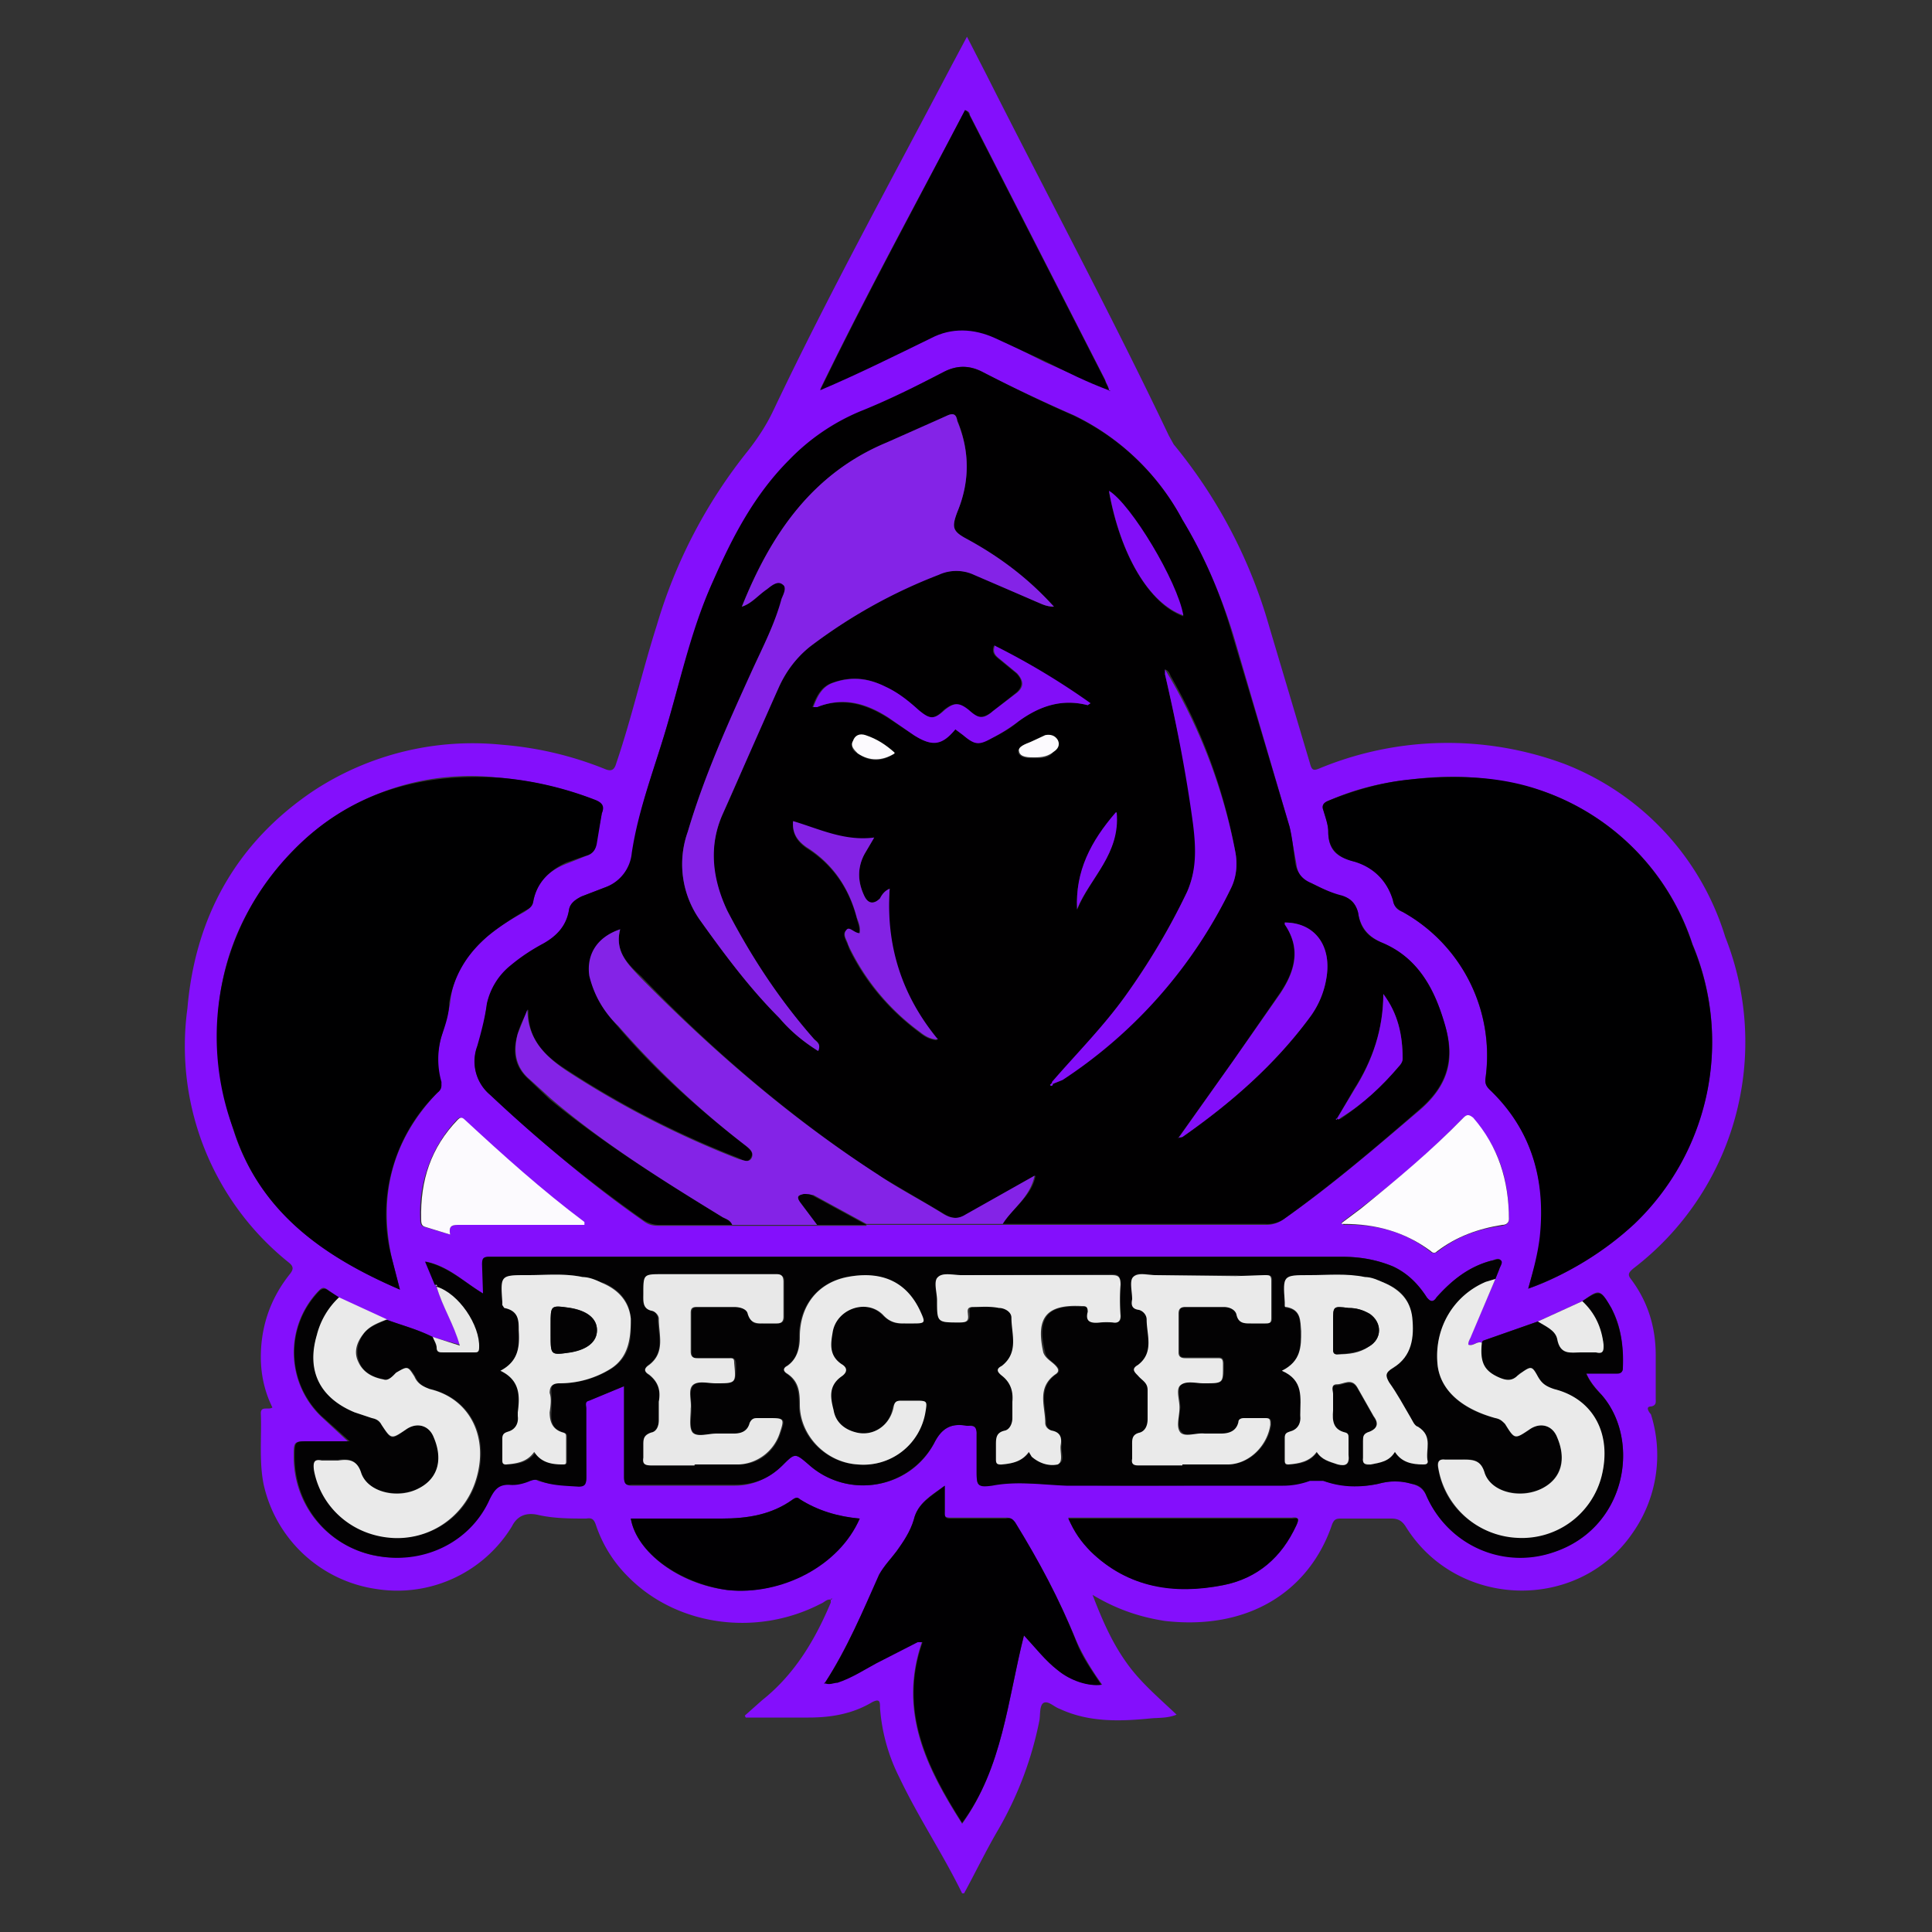 <svg version="1.1" id="Layer_1" xmlns="http://www.w3.org/2000/svg" x="0" y="0" viewBox="0 0 200 200" xml:space="preserve"><rect x="0" y="0" width="200" height="200" fill="#333333" stroke="none"/><style>.nola_st0{fill:#840ffc}.nola_st1{fill:#010001}.nola_st2{fill:#030203}.nola_st3{fill:#000001}.nola_st4{fill:#8423e7}.nola_st5{fill:#010002}.nola_st6{fill:#eaeaea}.nola_st8{fill:#fcfafe}.nola_st9{fill:#e8e8e8}.nola_st11{fill:#820ef9}.nola_st12{fill:#820ef8}</style><path class="nola_st0" d="M86 165.6c-.4-.1-.7.3-1 .4-6.7 3.5-15 2.3-20-2.8a13.6 13.6 0 01-3.3-5.3c-.2-.6-.4-.8-1-.7-1.7 0-3.4 0-5.1-.4-1-.2-2 0-2.6 1.2a13.9 13.9 0 01-14 6.5 14 14 0 01-11.7-10.8c-.5-2.4-.2-5-.3-7.4 0-.8.8-.3 1.2-.6-.8-1.6-1.2-3.4-1.2-5.2 0-3.2 1-6.1 3-8.6.4-.5.4-.8-.1-1.2a28.7 28.7 0 01-10.5-26.3c.8-9.4 5-17.1 13-22.5A30 30 0 0152 77.1a36 36 0 0110.6 2.5c.7.3 1 .1 1.2-.6 1.6-4.7 2.7-9.6 4.2-14.3a52.5 52.5 0 019.4-18c1.1-1.4 2-2.8 2.7-4.3 5.7-12 12.2-23.8 18.4-35.6l1.6-3 2 3.9c6.3 12.5 12.9 24.8 18.9 37.4l.5.9a52 52 0 019.9 18.9l4.2 14.1c.2.8.4.8 1.1.5a34.7 34.7 0 0125.3-.4A28 28 0 01178.6 97a29.5 29.5 0 01-9.5 34.3c-.6.5-.6.7-.2 1.2 1.7 2.3 2.5 4.9 2.5 7.8v4.5c0 .3.1.7-.5.8-.6 0-.2.6 0 .8a14 14 0 01-1.9 12.3c-5.6 8.2-18.2 7.9-23.5-.7-.4-.6-.8-.8-1.5-.8h-5.2c-.5 0-.7.1-.9.6-2.3 6.8-8.5 11-17.3 10-2.6-.4-5-1.2-7.5-2.7 1 2.6 2 4.9 3.5 7 1.4 2 3.3 3.6 5.2 5.4-1 .4-1.9.3-2.8.4-3.1.3-6.3.4-9.3-1-.6-.2-1.2-.9-1.7-.6-.4.3-.3 1.2-.4 1.8-.8 4-2.2 7.7-4.2 11.2-1.3 2.2-2.4 4.5-3.6 6.7h-.2c-2-4.1-4.5-7.8-6.5-12a19 19 0 01-2-7.2c0-.6 0-1-.8-.6-2 1.2-4.2 1.6-6.6 1.6h-6.5l-.1-.2 1.8-1.6c3.4-2.7 5.5-6.3 7.1-10.1v-.3l.2-.1H86v.1zm-40.8-32.4c.6 2 1.8 3.9 2.4 6l-2.9-.8c-1.5-.8-3.1-1.2-4.8-1.8l-4.9-2.3-1.1-.8c-.4-.3-.6-.2-.9.1a9.2 9.2 0 00.2 13l2.8 2.6h-4c-1.6 0-1.6 0-1.6 1.6 0 5 3.4 9.1 8.2 10.2 5 1 10-1.3 12-5.9.4-.9.8-1.5 2-1.4.7 0 1.5-.1 2.1-.4.4-.1.7-.2 1 0 1.3.4 2.7.4 4 .5.8 0 1-.2 1-.9l-.1-7.1c0-.3-.2-.7.3-.8l3.7-1.5v9.4c0 .6.2.9.8.9h10.7c1.9 0 3.5-.8 4.9-2.1 1.3-1.3 1.3-1.3 2.7-.1 4 3.6 10.5 2.6 13-2.2.8-1.6 1.8-2.1 3.4-1.8h.2c.6 0 .9.2.8.9v3.8c0 1.5 0 1.6 1.6 1.4 2.6-.4 5.1 0 7.7 0 7.5.2 15 0 22.4 0a8 8 0 002.7-.4 2 2 0 011.5 0c1.9.6 3.8.7 5.7.3 1.2-.3 2.2-.4 3.4 0 .7.2 1.1.4 1.5 1.1 2.2 5.1 7.8 7.7 13.1 6 7.7-2.5 9.2-11.6 5.1-16.3-.6-.7-1.2-1.3-1.6-2.3h3.2c.3 0 .6 0 .6-.5 0-2.2-.1-4.2-1.2-6.2-1.2-2-1.2-2-3-.7l-4.6 2.1-5.7 2-.1.2c-.5-.2-1 .4-1.4.2 0-.4.2-.7.3-1l2.5-5.8.4-1c0-.3.4-.7.1-1-.2-.2-.6 0-.9.1-2.3.6-4.1 2-5.6 3.8-.5.5-.7.5-1.1 0-.9-1.4-2-2.5-3.5-3.2-1.7-.7-3.4-1-5.3-1H50.7c-.6 0-.7.2-.7.7v3.1c-2-1.2-3.5-2.8-5.9-3.3l1 2.4.1.2zm69.6-92.8v.1h0c0-.5-.3-.8-.4-1.2l-14-27.4c0-.2-.1-.4-.5-.5-5 9.5-10.2 19-15 28.9 4-1.7 7.8-3.5 11.5-5.4 2.2-1 4.4-1 6.6 0l5.2 2.6 6.6 2.9zM85.4 174.2c.5.2 1 0 1.4-.2 1.5-.4 2.7-1.2 4-1.9l4.3-2.3h.4c-2.6 7.3.4 13.2 4.1 19 4.2-5.9 4.7-12.8 6.4-19.5 1.2 1.2 2.2 2.6 3.5 3.6 1.3 1 3.3 1.7 4.6 1.5-1-1.4-2-3-2.7-4.6a74.5 74.5 0 00-6.4-12.2c-.2-.4-.4-.5-.9-.5h-5.7c-.5 0-.7-.1-.6-.6v-2.7c-1.4 1-2.8 1.8-3.2 3.5-.3 1.2-1 2.3-1.8 3.3-.6.8-1.3 1.5-1.7 2.4-1.8 3.8-3.4 7.6-5.7 11.2h-.1zm4.3-47.4h41.4a3 3 0 001.8-.6c5-3.5 9.5-7.4 14.1-11.3 3-2.6 3.7-5.4 2.5-9-1-3.7-2.8-6.7-6.4-8.3-1.4-.6-2.2-1.5-2.5-3-.2-1-.7-1.6-1.6-1.8-1.2-.3-2.2-.9-3.3-1.4-.9-.3-1.4-1-1.5-2l-.7-3.8-5.8-19.8c-1.3-4.2-3-8.2-5.3-12A25 25 0 00111.2 43c-3.2-1.4-6.4-2.9-9.5-4.5a4.1 4.1 0 00-4 0c-2.9 1.5-5.7 3-8.7 4.2a22 22 0 00-7.3 5c-3.5 3.6-5.8 8-7.9 12.5-2 4.6-3.2 9.6-4.6 14.4-1.3 4.6-3.1 9-3.7 13.8a4.2 4.2 0 01-2.7 3.4l-2.6 1c-.6.3-1.2.7-1.3 1.4-.2 1.7-1.3 2.8-2.7 3.5A19 19 0 0053 100a6.8 6.8 0 00-2.6 4c-.2 1.5-.5 3-1 4.4a4.5 4.5 0 001.4 5c5 4.6 10.2 9.1 15.8 13 .5.4 1 .5 1.6.5h21.5zm68.5 6.6c3.4-1.1 8.4-4.1 11-6.8a26 26 0 006-28.9A25 25 0 00160 82a30.8 30.8 0 00-14-1.3c-3 .3-5.8 1-8.5 2.2-.5.2-.7.5-.5 1 .2.7.5 1.4.5 2.2 0 2 1 2.7 2.8 3.1 2 .6 3.3 2 3.9 4 .1.6.4 1 1 1.2a17 17 0 018.6 17c-.1.7 0 1 .5 1.4 4.3 4.2 5.7 9.4 5.2 15.2-.2 1.8-.8 3.6-1.3 5.4zm-116.8.1l-.8-3.1c-1.5-6.6 0-12.4 4.7-17.3.4-.4.5-.6.3-1.1a8.6 8.6 0 01.1-4.7c.3-1.2.7-2.3.9-3.5.3-2.9 1.7-5 3.9-6.9 1.2-1 2.5-1.8 3.8-2.5.4-.3.8-.5.9-1 .3-2 1.6-3.3 3.5-4l2-.8c.7-.2 1-.7 1-1.4l.6-3c.2-.7 0-1.1-.7-1.4-3.2-1.2-6.5-2-10-2.3a25.6 25.6 0 00-21.3 7.6c-7.9 8.3-9.5 18.2-6.1 29 2.7 8.3 9.3 13 17.2 16.4zM89 157.2c-2.3-.2-4.3-.8-6.2-2-.2-.2-.4-.2-.7 0-2.2 1.6-4.7 2-7.4 2h-9.4c.6 3.5 5 6.8 10 7.4 5.5.6 11.5-2.6 13.7-7.4zm21.6 0c.6 1.3 1.4 2.4 2.3 3.4 3.9 3.8 8.7 4.4 13.7 3.5 3.6-.7 6-3 7.6-6.2.3-.6.3-.9-.5-.8H110.6zm28.3-30.6l.2.2c3.3-.1 6.4.7 9 2.8.3.2.5.1.7 0 2-1.6 4.3-2.4 6.7-2.7.4-.1.7-.2.7-.7 0-4-1-7.5-3.8-10.4-.3-.4-.5-.5-1 0-3.2 3.3-6.8 6.4-10.6 9.3l-2 1.5zm-78.5.2v-.2c-4.3-3.4-8.4-7-12.4-10.7-.3-.3-.5-.2-.7 0a14 14 0 00-3.8 10.3c0 .3 0 .7.4.8l2.7.8c-.2-1 .3-1 1-1h12.9z"/><path class="nola_st1" d="M75.8 126.8h-7.6c-.6 0-1.1-.2-1.6-.5a142 142 0 01-15.9-13 4.5 4.5 0 01-1.3-5c.4-1.4.8-2.9 1-4.4a7 7 0 012.5-4 19 19 0 013.3-2.2c1.4-.8 2.4-1.8 2.7-3.5.1-.7.7-1.1 1.3-1.4l2.6-1a4.2 4.2 0 002.6-3.5c.7-4.7 2.5-9.1 3.8-13.7 1.4-4.9 2.5-9.8 4.6-14.4 2-4.6 4.3-9 7.9-12.6a22 22 0 017.3-5c3-1.2 5.8-2.6 8.7-4.1 1.4-.7 2.6-.7 4 0 3.1 1.6 6.2 3.1 9.4 4.5a25 25 0 0111.3 10.8c2.3 3.8 4 7.8 5.2 12l5.9 19.8c.3 1.2.4 2.5.6 3.8.2 1 .7 1.6 1.6 2 1 .5 2 1 3.2 1.3 1 .3 1.5 1 1.7 1.8.2 1.6 1 2.5 2.5 3.1 3.6 1.5 5.3 4.6 6.4 8.2 1.1 3.6.5 6.4-2.5 9-4.6 4-9.2 7.9-14.1 11.4a3 3 0 01-1.9.5h-27.2c1-1.7 3-2.8 3.4-5l-7 4c-.9.5-1.6.5-2.4 0l-6.8-4c-9-5.9-17.2-12.9-24.6-20.6-1.4-1.3-2.8-2.6-2.2-4.9-2.3.8-3.4 2.6-3.1 4.7.3 2.2 1.5 3.8 2.8 5.3 4 4.7 8.5 8.7 13.3 12.4.4.4.9.7.5 1.3-.3.5-.8.2-1.2 0a96.6 96.6 0 01-17.6-9c-2.4-1.5-4.3-3.2-4.2-6.4-.5.9-.9 1.7-1.1 2.5-.6 1.9-.3 3.5 1.2 4.8l2.1 2c5.6 4.6 11.7 8.4 17.9 12.2.3.2.8.3 1 .8zm62.6-11c.1.2.3 0 .4 0a29 29 0 006-5.4c.2-.2.4-.5.4-.8 0-2.5-.5-4.7-2-6.7 0 3.6-1.1 6.8-3 9.8l-1.8 3.1-.1.1h.1v-.1zm-29.4-3.6l1-.5a49.7 49.7 0 0017.5-19.9 6 6 0 00.4-3.5 57 57 0 00-6.7-18.3c-.1-.2-.2-.6-.6-.7v.5c1.2 5.2 2.3 10.3 3 15.5a12 12 0 01-.7 7c-1.8 3.8-4 7.4-6.4 10.8-2.3 3.2-5 6-7.6 9l-.2.3c.1 0 .2 0 .3-.2zm-24.3-3.4c.3-.7-.1-1-.4-1.2-3.6-4-6.5-8.5-9-13.3-1.6-3.2-2-6.6-.5-10 2-4.3 3.7-8.8 5.8-13.1.8-1.7 1.8-3.2 3.3-4.3 4.1-3.1 8.5-5.6 13.3-7.5 1.2-.4 2.4-.4 3.6 0l6.5 2.9c.5.2 1 .5 1.8.5a34 34 0 00-9-7c-1.5-.8-1.6-1.2-1-2.8 1.3-3.2 1.3-6.3 0-9.5-.1-.5-.3-.8-1-.5-2 1-4.1 2-6.2 2.8-7.8 3.2-12.1 9.5-15.1 17 1-.4 1.7-1.3 2.6-1.9.5-.3 1-.8 1.6-.5.5.4.1 1.1 0 1.6-.8 2.6-2 5-3 7.3-2.6 5.5-5 11-6.8 16.8a10 10 0 001.3 9.2c2.5 3.5 5.1 7 8.1 10 1.2 1.4 2.5 2.5 4.1 3.5zm18.2-42c-.3.8.1 1.1.6 1.5l1.7 1.4c.7.7.7 1.4 0 2l-2.5 2c-1 .7-1.6.7-2.5-.1-1-.9-1.5-.9-2.5-.1-1 1-1.5 1-2.7 0-1-1-2.1-1.8-3.4-2.4-1.8-1-3.6-1.1-5.5-.4-1.1.4-1.6 1.4-2 2.5h.4c2.7-1 5-.4 7.4 1.1l2.7 1.8c1.9 1.2 2.9 1 4.3-.6l.8.6c1.2 1 1.6 1 3 .3 1-.5 1.9-1 2.7-1.7 2.1-1.6 4.5-2.4 7.2-1.7l.2-.2a75 75 0 00-10-6zm19 51l.5-.1c5-3.5 9.6-7.5 13.2-12.4a9.4 9.4 0 001.7-4c.6-3.4-1.2-5.8-4.3-5.8v.2c1.7 2.5 1 4.9-.5 7.1l-4.9 7.1-5.7 8zM90.5 86.8c-3.1.4-5.7-.9-8.4-1.7-.1 1.2.4 2 1.4 2.7 2.7 1.7 4.4 4.2 5.2 7.3.1.5.4 1 .2 1.6-.5 0-1-.8-1.4-.3-.3.4.1 1 .3 1.5l.1.3c1.7 3.5 4.2 6.4 7.3 8.7.5.4 1 .7 1.8.8A21.3 21.3 0 0192.1 92c-.5.2-.8.6-1 1-.6.6-1.2.6-1.6-.2-.7-1.5-.8-3 0-4.4l1-1.7zm24.3-35.9c1.2 6.7 4.3 11.7 7.7 12.9a30.3 30.3 0 00-7.7-12.9zm.8 33.3c-2.7 3-4.3 6.1-4.1 10 1.3-3.3 4.5-5.8 4-10zm-23-6.2c-.9-.8-1.8-1.5-3-1.8-.6-.1-1 0-1.3.6-.3.5 0 1 .5 1.2 1.2.9 2.5.9 3.8 0zm14.4.5c.9 0 1.5 0 2-.6.4-.3.8-.6.4-1.2a1 1 0 00-1.2-.5l-1.5.6c-.5.3-1.4.6-1.3 1.1.2.6 1.1.6 1.6.6z"/><path class="nola_st2" d="M40 136.6c1.6.6 3.2 1 4.8 1.8l.4 1c0 .6.3.6.7.6H49c.3 0 .5 0 .5-.5.1-2.3-2.1-5.6-4.4-6.3.1-.2 0-.2-.1-.2l-1-2.4c2.4.5 4 2.1 6 3.3l-.1-3c0-.6.1-.8.7-.8H138.9c1.9 0 3.6.3 5.3 1 1.5.7 2.6 1.8 3.5 3.2.4.5.7.5 1 0 1.6-1.8 3.4-3.2 5.7-3.8.3 0 .7-.3 1 0 .2.2-.1.6-.2.9l-.4 1-1 .3a8.4 8.4 0 00-5 8.4c.2 2.7 2.4 4.8 6 5.7.4 0 .7.3 1 .6 1 1.7 1 1.6 2.5.6 1.1-.8 2.4-.5 2.9.8.9 2.1.5 4.2-1.6 5.3-2.2 1-5.2.4-6-1.6-.4-1.4-1.2-1.5-2.3-1.4h-1.7c-.8 0-.9.3-.7 1 .6 3.9 4 6.9 8.2 7 4 .2 7.7-2.4 8.7-6.3 1-4.4-.9-8-5-9-.8-.2-1.2-.6-1.6-1.3-.6-1.1-.6-1.1-1.7-.4-.2 0-.3.2-.4.3-.6.6-1.2.5-2 .2-1.5-.7-2-1.6-1.7-3.6l.1-.2 5.7-2c.8.5 1.8.9 2 1.8.3 1.7 1.4 1.4 2.4 1.4h1.6c.8.1.9-.2.8-.8-.3-1.8-1-3.3-2.2-4.5 1.8-1.2 1.9-1.2 3 .7 1 2 1.3 4 1.2 6.2 0 .5-.3.6-.6.6h-3.2c.4.9 1 1.6 1.6 2.2 4.1 4.7 2.6 13.8-5 16.3-5.3 1.8-11-.8-13.2-6-.3-.7-.8-1-1.5-1.1a6.2 6.2 0 00-3.4 0c-1.9.4-3.8.4-5.7-.3h-1.4a8 8 0 01-2.8.5h-22.4c-2.6-.1-5.1-.5-7.7 0-1.5.2-1.6 0-1.6-1.5v-3.8c0-.7-.2-1-.8-.9h-.2c-1.6-.3-2.6.2-3.4 1.8a8.4 8.4 0 01-13 2.2c-1.4-1.2-1.4-1.2-2.7.1-1.4 1.4-3 2-4.9 2H65.4c-.6.1-.8-.1-.8-.8v-8.4-1L61 145c-.5.1-.3.5-.3.8v7.1c0 .7-.1 1-.8 1-1.4-.1-2.8-.1-4-.6-.4-.2-.7-.1-1 0-.7.3-1.5.5-2.2.4-1.1 0-1.5.5-2 1.5-2 4.5-7 6.9-12 5.8-4.8-1-8.2-5.2-8.2-10.2 0-1.6 0-1.6 1.5-1.6h4.2l-2.9-2.6a9.1 9.1 0 01-.2-13c.3-.2.5-.3.9 0l1.1.7a8.1 8.1 0 00-2.3 3.9c-1 3.7.3 6.5 3.9 8l1.8.6c.5.1.7.3 1 .7 1 1.6 1 1.6 2.5.5 1.1-.8 2.4-.5 3 .8.8 2.1.5 4.2-1.7 5.3-2.2 1-5.2.4-6-1.6-.4-1.4-1.1-1.5-2.3-1.4h-1.6c-.8 0-1 .3-.8 1 .6 3.9 3.9 6.8 8 7 3.9.4 7.5-2 8.7-5.7 1.5-4.5-.5-8.6-4.7-9.6-.8-.2-1.3-.6-1.6-1.3-.7-1.1-.7-1.1-1.9-.4-.4.3-.8.9-1.3.7-1.1-.2-2.2-.7-2.6-1.8-.4-1-.2-2 .5-3 .6-.7 1.5-1 2.4-1.4zm104.4 13.7c.8 1 1.8 1.2 2.9 1.3.2 0 .5 0 .5-.3-.2-1.2.6-2.7-1-3.5-.4-.2-.6-.7-.8-1.1l-2.2-3.6c-.4-.7-.4-1 .3-1.4 2-1.2 2.3-3.2 2-5.3 0-1.8-1.2-3-2.8-3.6-.7-.3-1.3-.5-2-.6-1.9-.3-3.8-.2-5.7-.2-2.8 0-2.8 0-2.6 2.8v.3c0 .1 0 .3.2.3 1.4.2 1.4 1.3 1.4 2.4.1 1.7 0 3.2-1.9 4.1 2.3 1 2 2.8 2 4.5v.1c0 1-.4 1.5-1.2 1.8-.3 0-.5.2-.5.6v2.3c0 .3 0 .5.4.4 1.1 0 2.2-.2 3-1.3.4.9 1.2 1 2 1.3 1 .2 1.4 0 1.2-1v-1.7c0-.2 0-.5-.3-.5-1.2-.3-1.4-1.3-1.3-2.3v-1.7c0-.4-.3-1 .4-1s1.5-.7 2.1.3l1.7 3c.6.8.4 1.2-.4 1.5-.6.2-.7.5-.7 1v1.8c0 .7.3.7.9.6 1-.2 1.8-.4 2.4-1.3zM72 151.6h4.6c2 0 3.6-1.4 4.2-3.2.5-1.5.5-1.6-1-1.6h-1.4c-.4 0-.6.1-.7.5-.2.8-.8 1.1-1.7 1.1h-1.8c-.8 0-2 .4-2.4-.1-.5-.5-.2-1.6-.2-2.5 0-.8-.3-1.9.2-2.4s1.6-.2 2.4-.2c2 0 2 0 2-2.1-.1-.5-.3-.6-.7-.5h-3.2c-.4 0-.7 0-.7-.7v-4c0-.4.2-.6.6-.6h4c.5 0 1.2.2 1.3.8.3 1 .8 1 1.6.9h1.4c.5 0 .7-.2.7-.7v-3.6c0-.6-.2-.7-.8-.7H68.5c-1.9 0-1.9 0-1.9 1.9 0 .8-.2 1.6 1 1.8.2.1.5.5.5.8 0 1.7.8 3.5-1 4.8-.5.4-.4.7 0 1 1 .7 1.3 1.7 1.1 2.8v1.9c0 .6-.3 1.2-.8 1.3-.8.2-.8.7-.8 1.3v1.3c0 .6.1.8.8.8h4.5zm50.5 0h4.8c2.2-.1 4-2 4.3-4.1 0-.5 0-.7-.5-.7h-2.2c-.4 0-.5 0-.6.4-.2 1-1 1.3-1.8 1.2h-1.7c-.9 0-2 .4-2.5-.2-.5-.5-.2-1.6-.1-2.5 0-.8-.4-1.9.1-2.4s1.6-.1 2.4-.1c2 0 2 0 2-2 0-.6-.2-.7-.6-.7h-3.3c-.5 0-.7 0-.7-.6v-4c0-.4.2-.6.6-.6h4c.7 0 1.3.2 1.4.8.2 1 .8.9 1.5.9h1.5c.5 0 .6-.2.6-.6v-3.8c0-.6-.2-.6-.6-.6-1 0-2.1.2-3.1 0h-8.3c-.8 0-1.8-.4-2.3.1-.4.5 0 1.6-.1 2.3 0 .6 0 1 .7 1.2.4.1.8.5.8 1 0 1.6.8 3.4-1 4.7-.6.4-.4.7 0 1.1.5.5 1.1.7 1.1 1.5v3c0 .6-.2 1.2-.8 1.4-1 .2-.9.8-.8 1.5v1.2c0 .5.1.7.6.6h4.6zm-16-1.3l.4.5c.8.7 1.8 1 2.7.7.7-.2.2-1.2.3-1.9 0-.6 0-1.3-1-1.5-.2 0-.6-.4-.6-.8 0-1.7-.9-3.6 1-5 .5-.3.4-.6 0-1s-1-.7-1.1-1.3c-.9-3.6.2-5 3.9-4.7.5-.1.7 0 .6.5-.3 1.1.4 1.2 1.3 1.1h1.3c.5 0 .8-.1.7-.7v-3.3c0-.8-.2-1-1-1l-15.4.1c-.8 0-1.9-.3-2.4.2s-.1 1.6-.1 2.4c0 2.4 0 2.3 2.3 2.3.7 0 1-.1 1-.8 0-.3-.2-.8.4-.8h2.7c.6.2 1.2.5 1.3 1.1 0 1.7.8 3.6-1 5-.6.3-.5.7 0 1 1 .7 1.2 1.6 1.1 2.7v1.7c0 .6-.3 1.2-.8 1.3-1 .2-.9.8-.9 1.5v1.5c0 .5.2.6.6.5 1-.1 2-.3 2.8-1.3zm-51 0c.6 1 1.7 1.2 2.8 1.3.3 0 .4 0 .4-.3v-2.5c0-.3 0-.4-.3-.5-1.2-.3-1.4-1.1-1.3-2.2v-1.9c-.1-.7.1-1 .9-1a10 10 0 005.3-1.5c2-1.3 2.1-3.2 2-5.2-.1-1.8-1.2-3-2.8-3.7l-2.1-.6c-2-.4-3.8-.2-5.7-.2-2.8 0-2.8 0-2.6 2.8v.3c0 .1 0 .2.2.3 1.4.2 1.4 1.2 1.4 2.3.1 1.7 0 3.2-1.8 4.2 2 1 2 2.7 1.8 4.3v.4c0 .8-.3 1.4-1 1.6-.3.1-.7.2-.6.7v2.3c0 .3 0 .5.4.4 1.1 0 2.2-.2 3-1.3zM93.6 137h1c1.1 0 1.1 0 .6-1.2-1.4-3-4-4.3-7.6-3.6-3 .6-4.9 3-4.9 6.2 0 1.3-.2 2.3-1.3 3-.3.2-.4.5 0 .8 1.2.8 1.3 2 1.3 3.2 0 3.3 2.8 6 6 6.2 3.5.3 6.5-2 7-5.3.2-1.3.2-1.3-1-1.3h-1.4c-.6 0-.7.2-.9.7-.3 1.9-2 3-3.8 2.6-1.3-.3-2.1-1-2.4-2.3-.3-1.2-.6-2.6.8-3.5.6-.4.7-.9 0-1.3-1.3-.9-1.1-2.1-.9-3.3.5-2.4 3.5-3.5 5.2-1.8.8.8 1.6 1 2.3.9z"/><path class="nola_st3" d="M158.2 133.4c.5-1.8 1-3.6 1.2-5.4.6-5.8-.8-11-5.2-15.2-.4-.4-.5-.7-.4-1.3a17 17 0 00-8.6-17.1c-.6-.3-.9-.6-1-1.2-.6-2-2-3.4-4-4-1.6-.4-2.7-1.2-2.7-3.1 0-.7-.3-1.5-.5-2.2-.2-.5 0-.8.5-1 2.7-1.1 5.5-1.9 8.4-2.2 4.8-.5 9.6-.4 14.1 1.3a25 25 0 0115.2 15.8 26 26 0 01-6 28.9 32.8 32.8 0 01-11 6.7zM41.4 133.5c-7.9-3.4-14.5-8-17.2-16.5a27.4 27.4 0 016.1-28.9c5.8-6 13.1-8.1 21.3-7.6a35 35 0 0110 2.3c.8.3 1 .7.7 1.4l-.5 3c-.1.7-.4 1.2-1.2 1.4l-2 .7c-1.7.8-3 2-3.4 4-.1.6-.5.8-.9 1-1.3.8-2.6 1.6-3.8 2.6-2.1 1.8-3.5 4-4 6.9 0 1.2-.4 2.3-.8 3.5a8.5 8.5 0 000 4.7c0 .5 0 .8-.4 1.1a17.6 17.6 0 00-4.7 17.3l.8 3.1z"/><path class="nola_st4" d="M75.8 126.8c-.2-.5-.6-.6-1-.8-6.2-3.8-12.3-7.6-17.8-12.3l-2.2-2c-1.4-1.2-1.7-2.8-1.2-4.7l1-2.5c0 3.2 2 5 4.3 6.5a96 96 0 0017.6 9c.5.1 1 .4 1.3-.1.3-.6-.2-1-.6-1.3A92.6 92.6 0 0164 106.2 10.5 10.5 0 0161 101c-.3-2.2.8-4 3.2-4.8-.6 2.3.8 3.6 2.1 5 7.5 7.6 15.6 14.6 24.6 20.4 2.2 1.5 4.6 2.7 6.8 4.1.9.5 1.5.5 2.3 0l7.1-4c-.5 2.3-2.3 3.4-3.3 5H89.7l-5.5-3h-1c-.5 0-.8.1-.4.7l1.8 2.4h-8.8z"/><path class="nola_st5" d="M85.4 174.2c2.3-3.5 3.9-7.4 5.6-11.2.5-.9 1.2-1.6 1.8-2.4.7-1 1.4-2 1.8-3.3.4-1.7 1.8-2.4 3.2-3.5v2.7c0 .5 0 .7.6.7h5.7c.5-.1.7 0 1 .4 2.4 3.9 4.6 8 6.3 12.3.6 1.6 1.6 3 2.6 4.5-1.3.2-3.2-.4-4.5-1.5-1.3-1-2.3-2.3-3.5-3.6-1.7 6.7-2.2 13.7-6.4 19.4C96 183 93 177.1 95.5 170H95l-4.3 2.2c-1.3.7-2.5 1.5-4 2-.4 0-.9.3-1.4 0zM114.8 40.4c-2.2-.8-4.4-1.9-6.6-3L103 35c-2.2-1-4.5-1.1-6.6 0-3.7 1.8-7.5 3.7-11.5 5.4 4.8-9.9 10-19.4 15-29 .4.2.4.4.5.6l14 27.4c.1.4.4.7.4 1.1z"/><path class="nola_st6" d="M40 136.6c-1 .4-1.8.7-2.4 1.5-.7.9-1 1.9-.5 2.9.5 1.1 1.5 1.6 2.6 1.8.5.2 1-.4 1.3-.7 1.2-.7 1.2-.7 1.9.4.3.7.8 1 1.6 1.3 4.2 1 6.2 5.1 4.7 9.6a8.5 8.5 0 01-8.7 5.8c-4.1-.3-7.3-3.2-8-7-.1-.8 0-1.2.8-1H35c1.2-.2 2 0 2.4 1.3.7 2 3.8 2.7 5.9 1.6 2.2-1.1 2.5-3.2 1.6-5.3-.5-1.3-1.8-1.6-2.9-.8-1.5 1-1.5 1-2.5-.5-.2-.4-.5-.6-1-.7l-1.8-.6c-3.6-1.5-5-4.3-3.9-8a8 8 0 012.3-3.9l5 2.3zM153.4 139c-.2 2 .2 2.9 1.8 3.6.7.3 1.3.4 1.9-.2l.4-.3c1-.7 1.1-.7 1.7.4.4.7.8 1 1.7 1.3 4 1 6 4.6 4.9 9a8.5 8.5 0 01-8.7 6.4 8.7 8.7 0 01-8.2-7.2c-.1-.6 0-1 .7-.9h1.7c1.2 0 2 0 2.4 1.4.7 2 3.7 2.7 5.9 1.6s2.5-3.2 1.6-5.3c-.5-1.3-1.8-1.6-2.9-.8-1.5 1-1.5 1-2.5-.6-.3-.3-.5-.5-1-.6-3.6-1-5.8-3-6-5.7-.3-3.7 1.7-7 5-8.4l1-.3-2.5 5.9c-.1.3-.3.5-.3.9.5.2.9-.4 1.4-.2z"/><path class="nola_st5" d="M89 157.2c-2.1 4.9-8.1 8-13.7 7.4-5-.7-9.4-3.9-10-7.4h9.4c2.7 0 5.2-.4 7.4-2 .3-.2.5-.2.7 0 1.9 1.2 4 1.8 6.2 2z"/><path class="nola_st1" d="M110.6 157.2h23.2c.6-.1.7 0 .4.7-1.5 3.3-4 5.5-7.6 6.2-5 1-9.8.3-13.7-3.5-1-1-1.7-2-2.3-3.4z"/><path d="M138.9 126.6l2-1.5c3.7-3 7.3-6 10.6-9.4.4-.4.6-.3 1 0 2.6 3 3.7 6.5 3.7 10.5 0 .4-.3.6-.7.6-2.5.4-4.7 1.2-6.7 2.7-.2.2-.4.3-.7 0-2.7-2-5.7-2.8-9-2.8h-.2z" fill="#fdfcfe"/><path class="nola_st8" d="M60.5 126.8H47.6c-.7 0-1.2 0-1 1L44 127c-.4-.1-.4-.5-.4-.8-.1-4 1-7.4 3.8-10.3.2-.2.4-.3.7 0 4 3.7 8 7.3 12.4 10.6v.3z"/><path class="nola_st6" d="M163.8 134.7c1.3 1.2 2 2.7 2.2 4.5 0 .6 0 1-.8.8h-1.6c-1 0-2.1.3-2.4-1.4-.2-.9-1.2-1.3-2-1.8l4.6-2.1z"/><path class="nola_st9" d="M45.2 133.2c2.3.7 4.5 4 4.4 6.3 0 .5-.2.5-.5.5h-3.2c-.4 0-.7 0-.7-.5 0-.4-.3-.8-.4-1.1l2.8.9c-.6-2.2-1.8-4-2.4-6.1z"/><path class="nola_st2" d="M84.6 126.8l-1.8-2.4c-.4-.6 0-.7.4-.8.4 0 .7 0 1 .2l5.5 3h-5z"/><path class="nola_st9" d="M45 133c.2 0 .3 0 .2.2l-.1-.2z"/><path class="nola_st6" d="M153.5 138.8l-.1.2.1-.2z"/><path d="M86 165.6v-.1h0v.1z" fill="#fefefe"/><path class="nola_st5" d="M85.4 174.2v.1h-.1l.1-.1zM114.8 40.4l.1.1v-.1h-.1z"/><path class="nola_st4" d="M84.7 108.8c-1.6-1-2.9-2.1-4-3.4-3.1-3.1-5.7-6.6-8.2-10.1a10 10 0 01-1.3-9.2c1.7-5.8 4.2-11.3 6.7-16.8 1.1-2.4 2.3-4.7 3-7.3.2-.5.6-1.2.1-1.5-.5-.4-1.1.1-1.6.5-.9.6-1.6 1.5-2.6 1.8 3-7.5 7.3-13.8 15-17l6.3-2.8c.7-.3.9 0 1 .6 1.3 3.1 1.3 6.3 0 9.4-.6 1.6-.5 2 1 2.8 3.3 1.8 6.3 4 9 7-.8 0-1.3-.3-1.8-.5l-6.5-2.8a4.3 4.3 0 00-3.6 0 54.2 54.2 0 00-13.3 7.4 11.3 11.3 0 00-3.3 4.3l-5.8 13.1c-1.5 3.4-1 6.8.5 10 2.5 4.8 5.4 9.2 9 13.3.3.3.7.5.4 1.2z"/><path class="nola_st11" d="M108.9 112c2.5-2.9 5.3-5.7 7.6-8.9a70 70 0 006.4-10.8c1-2.3.9-4.6.6-7-.7-5.2-1.7-10.3-2.9-15.5v-.5a57 57 0 017.3 19c.2 1.2.1 2.4-.4 3.5a49.4 49.4 0 01-17.5 20l-1 .4-.1-.1z"/><path class="nola_st12" d="M102.9 66.8a75 75 0 0110 6l-.3.2c-2.7-.7-5 .1-7.2 1.7a18 18 0 01-2.7 1.7c-1.4.8-1.8.7-3-.3l-.8-.6c-1.4 1.7-2.4 1.8-4.3.6L92 74.3c-2.3-1.5-4.7-2.2-7.4-1.1h-.4c.4-1.1.9-2.1 2-2.5 1.9-.7 3.7-.5 5.5.4 1.3.6 2.4 1.5 3.4 2.4 1.2 1 1.6 1 2.7 0 1-.8 1.5-.8 2.5 0 1 .9 1.5 1 2.5.1l2.5-1.9c.7-.6.7-1.2 0-2l-1.7-1.4c-.5-.4-.9-.7-.6-1.5z"/><path class="nola_st11" d="M122 117.8l5.6-7.9 4.9-7c1.6-2.4 2.2-4.7.5-7.2v-.2c3.1 0 4.9 2.4 4.3 5.8a9.2 9.2 0 01-1.7 4c-3.7 5-8.2 8.9-13.2 12.4l-.5.1z"/><path d="M90.5 86.7l-1 1.7c-.8 1.5-.7 3 0 4.4.4.8 1 .8 1.6.2.2-.4.5-.8 1-1-.4 5.8 1.2 11 5 15.6-.8 0-1.4-.4-1.9-.8a23.6 23.6 0 01-7.4-9c-.1-.5-.6-1-.2-1.5.3-.5.8.3 1.4.3.1-.6-.1-1.1-.3-1.6-.8-3.1-2.5-5.6-5.2-7.3-1-.7-1.5-1.5-1.4-2.7 2.7.8 5.3 2.1 8.4 1.7z" fill="#8322e4"/><path class="nola_st12" d="M114.8 50.8c2.3 1.4 7.1 9.4 7.7 12.9-3.5-1.2-6.5-6.2-7.7-12.9zM138.4 115.8l1.8-3c1.9-3 3-6.3 3-9.9 1.5 2 2 4.2 2 6.7 0 .3-.2.6-.4.8-1.7 2-3.7 3.9-6 5.3-.1.1-.3.3-.4 0v.1zM115.6 84.1c.4 4.3-2.8 6.8-4.1 10-.2-3.9 1.4-7 4-10z"/><path class="nola_st8" d="M92.6 78c-1.3.8-2.6.8-3.8 0-.4-.4-.8-.8-.5-1.3.2-.6.7-.8 1.3-.6 1.2.4 2.1 1 3 1.8zM107 78.4c-.5 0-1.4 0-1.5-.6-.2-.5.7-.8 1.2-1l1.5-.7c.5-.1 1 0 1.3.5.3.6-.1 1-.4 1.2-.6.5-1.2.6-2 .6z"/><path class="nola_st11" d="M109 112.2c0 .2-.2.3-.3.1l.2-.2.1.1z"/><path class="nola_st12" d="M138.4 115.8v.1h-.1v-.1z"/><path class="nola_st6" d="M144.4 150.3c-.6 1-1.5 1.1-2.5 1.3-.5 0-.9 0-.8-.7v-1.7c0-.5 0-.8.7-1 .7-.3 1-.8.4-1.6l-1.7-3c-.6-1-1.4-.3-2.1-.3-.7 0-.4.7-.4 1v1.7c-.1 1.1 0 2 1.3 2.3.3.1.3.3.3.6v1.7c.1 1-.3 1.2-1.1 1-.9-.3-1.7-.5-2.2-1.3-.7 1-1.8 1.2-2.9 1.3-.4 0-.4-.2-.4-.5v-2.3c0-.4.2-.5.5-.6.8-.2 1.2-.8 1.1-1.7 0-1.8.4-3.6-1.9-4.6 2-1 2-2.5 2-4.1-.1-1.1 0-2.2-1.5-2.5-.2 0-.2 0-.2-.2v-.3c-.2-2.8-.2-2.8 2.6-2.8 1.9 0 3.8-.2 5.7.2.7 0 1.3.3 2 .6 1.6.7 2.7 1.8 2.9 3.6.2 2 0 4-2 5.2-.8.5-.8.8-.4 1.5.8 1.1 1.5 2.4 2.2 3.6.2.3.4.9.8 1 1.6 1 .7 2.4 1 3.6 0 .3-.3.3-.5.3-1.1 0-2.2-.2-2.9-1.3zm-6.4-12.6v1.9c0 .3 0 .6.4.6 1.2 0 2.3-.1 3.3-.8 1.4-.8 1.4-2.5 0-3.4-.6-.4-1.3-.6-2.1-.6-1.6-.2-1.6-.2-1.6 1.4v.9z"/><path class="nola_st9" d="M71.9 151.7h-4.5c-.7 0-.9-.2-.8-.8v-1.3c0-.6 0-1 .8-1.3.6-.1.8-.7.8-1.3v-1.9c.2-1.1 0-2-1-2.8-.5-.3-.6-.6 0-1 1.7-1.3 1-3.1 1-4.8 0-.3-.3-.7-.7-.8-1-.2-.9-1-.9-1.8 0-2 0-2 2-2h11.8c.5 0 .7.2.7.8v3.6c0 .5-.2.7-.7.7H79c-.7 0-1.3 0-1.6-1-.1-.5-.8-.7-1.4-.7h-3.9c-.4 0-.6.1-.6.6v4c0 .6.3.7.7.7h3.2c.5 0 .6 0 .6.5.2 2.1.2 2.1-1.9 2.1-.8 0-1.9-.3-2.4.2s-.1 1.6-.2 2.4c0 .9-.2 2 .2 2.5.5.5 1.6.1 2.5.1H76c.8 0 1.4-.3 1.6-1.1.2-.4.4-.5.8-.5h1.3c1.5 0 1.5.1 1 1.6a4.7 4.7 0 01-4.2 3.2h-4.6z"/><path class="nola_st6" d="M122.4 151.7h-4.6c-.5 0-.7-.2-.6-.7v-1.2c0-.7-.1-1.3.8-1.5.6-.2.8-.8.8-1.4v-3c0-.8-.6-1-1-1.5-.4-.4-.7-.7 0-1.1 1.7-1.3.9-3.1.9-4.7 0-.5-.4-.9-.8-1-.8-.1-.8-.6-.7-1.1 0-.8-.3-1.9.1-2.3.5-.5 1.5-.2 2.3-.2l8.3.1 3-.1c.5 0 .7 0 .7.6v3.8c0 .5-.1.6-.6.6h-1.5c-.7 0-1.3 0-1.5-.9-.1-.5-.7-.8-1.3-.8h-4c-.5 0-.7.2-.7.7v4c0 .4.2.6.7.6h3.3c.4 0 .6 0 .6.6 0 2 .1 2-2 2-.8 0-1.8-.3-2.4.2-.5.4-.1 1.5-.1 2.3 0 1-.4 2 .1 2.6.5.5 1.6 0 2.5.1h1.7c.9 0 1.6-.3 1.8-1.2 0-.3.3-.4.6-.4h2.2c.5 0 .5.2.5.7-.3 2.1-2.1 4-4.3 4.1h-4.8zM106.5 150.3c-.7 1-1.7 1.2-2.8 1.3-.4 0-.6 0-.6-.5v-1.5c0-.7 0-1.3.9-1.5.5-.1.8-.7.8-1.3v-1.7c.1-1.1-.2-2-1.1-2.7-.5-.4-.6-.7 0-1 1.8-1.4 1-3.3 1-5 0-.6-.7-1-1.3-1-1-.2-1.8-.1-2.7-.1-.7 0-.5.5-.5.8.1.7-.2.8-.9.8-2.3 0-2.3 0-2.3-2.3 0-.8-.4-2 .1-2.4.5-.5 1.6-.2 2.4-.2H115c.7 0 1 .1 1 1-.1 1-.1 2.1 0 3.2 0 .6-.3.8-.8.7a7 7 0 00-1.3 0c-.9.1-1.6 0-1.3-1.1 0-.4-.1-.6-.5-.6h-.1c-3.7-.2-4.8 1.2-4 4.8.2.6.8.9 1.2 1.3.4.4.5.7 0 1-1.9 1.4-1 3.3-1 5 0 .4.3.7.7.8 1 .2 1 .9.9 1.5-.1.7.3 1.7-.3 2-.9.2-1.9-.1-2.7-.8l-.3-.5zM55.3 150.3c-.7 1-1.7 1.2-2.9 1.3-.3 0-.4-.1-.4-.4v-2.3c0-.5.3-.6.6-.7.7-.2 1.1-.8 1-1.6v-.4c.2-1.6.3-3.3-1.8-4.3 1.9-1 2-2.5 1.9-4.2 0-1 0-2-1.5-2.3l-.2-.3v-.3c-.2-2.8-.2-2.8 2.6-2.8 2 0 3.8-.2 5.7.2.7 0 1.4.3 2 .6 1.7.7 2.8 1.9 3 3.7 0 2-.2 4-2.1 5.2a10 10 0 01-5.3 1.5c-.7 0-1 .3-1 1 .2.6.1 1.3 0 2 0 1 .3 1.8 1.4 2.1.3.1.3.2.3.5v2.5c0 .3-.1.3-.4.3-1.1 0-2.2-.2-2.9-1.3zm1.7-12.6v.5c0 2.1 0 2.1 2 1.8 1.8-.3 2.8-1.1 2.8-2.3 0-1.2-1-2-2.7-2.3-2.1-.3-2.1-.3-2.1 1.7v.6zM93.7 137c-.7 0-1.5 0-2.3-.9-1.7-1.7-4.8-.6-5.2 1.8-.2 1.2-.4 2.4.9 3.3.7.4.6.9 0 1.3-1.4 1-1.1 2.3-.8 3.5.2 1.2 1.1 2 2.4 2.3 1.7.4 3.4-.7 3.8-2.6.1-.6.3-.7.8-.7h1.4c1.3 0 1.3 0 1.1 1.2a6.5 6.5 0 01-7 5.4c-3.3-.2-6-3-6-6.2 0-1.3-.1-2.4-1.3-3.2-.5-.3-.4-.6 0-.8 1-.7 1.3-1.8 1.3-3 0-3.3 1.9-5.6 4.9-6.2 3.6-.7 6.2.5 7.6 3.6.5 1.1.5 1.2-.7 1.2h-1z"/><path class="nola_st0" d="M152 139.2z"/><path class="nola_st2" d="M138 137.7v-.9c0-1.6 0-1.6 1.6-1.4.8 0 1.5.2 2.2.6 1.3.9 1.3 2.6-.1 3.4-1 .6-2.1.7-3.3.8-.4 0-.4-.3-.4-.6v-1.9zM57 137.7v-.6c0-2 0-2 2-1.7 1.8.3 2.8 1.1 2.8 2.3 0 1.2-1 2-2.7 2.3-2.1.3-2.1.3-2.1-1.8v-.5z"/></svg>